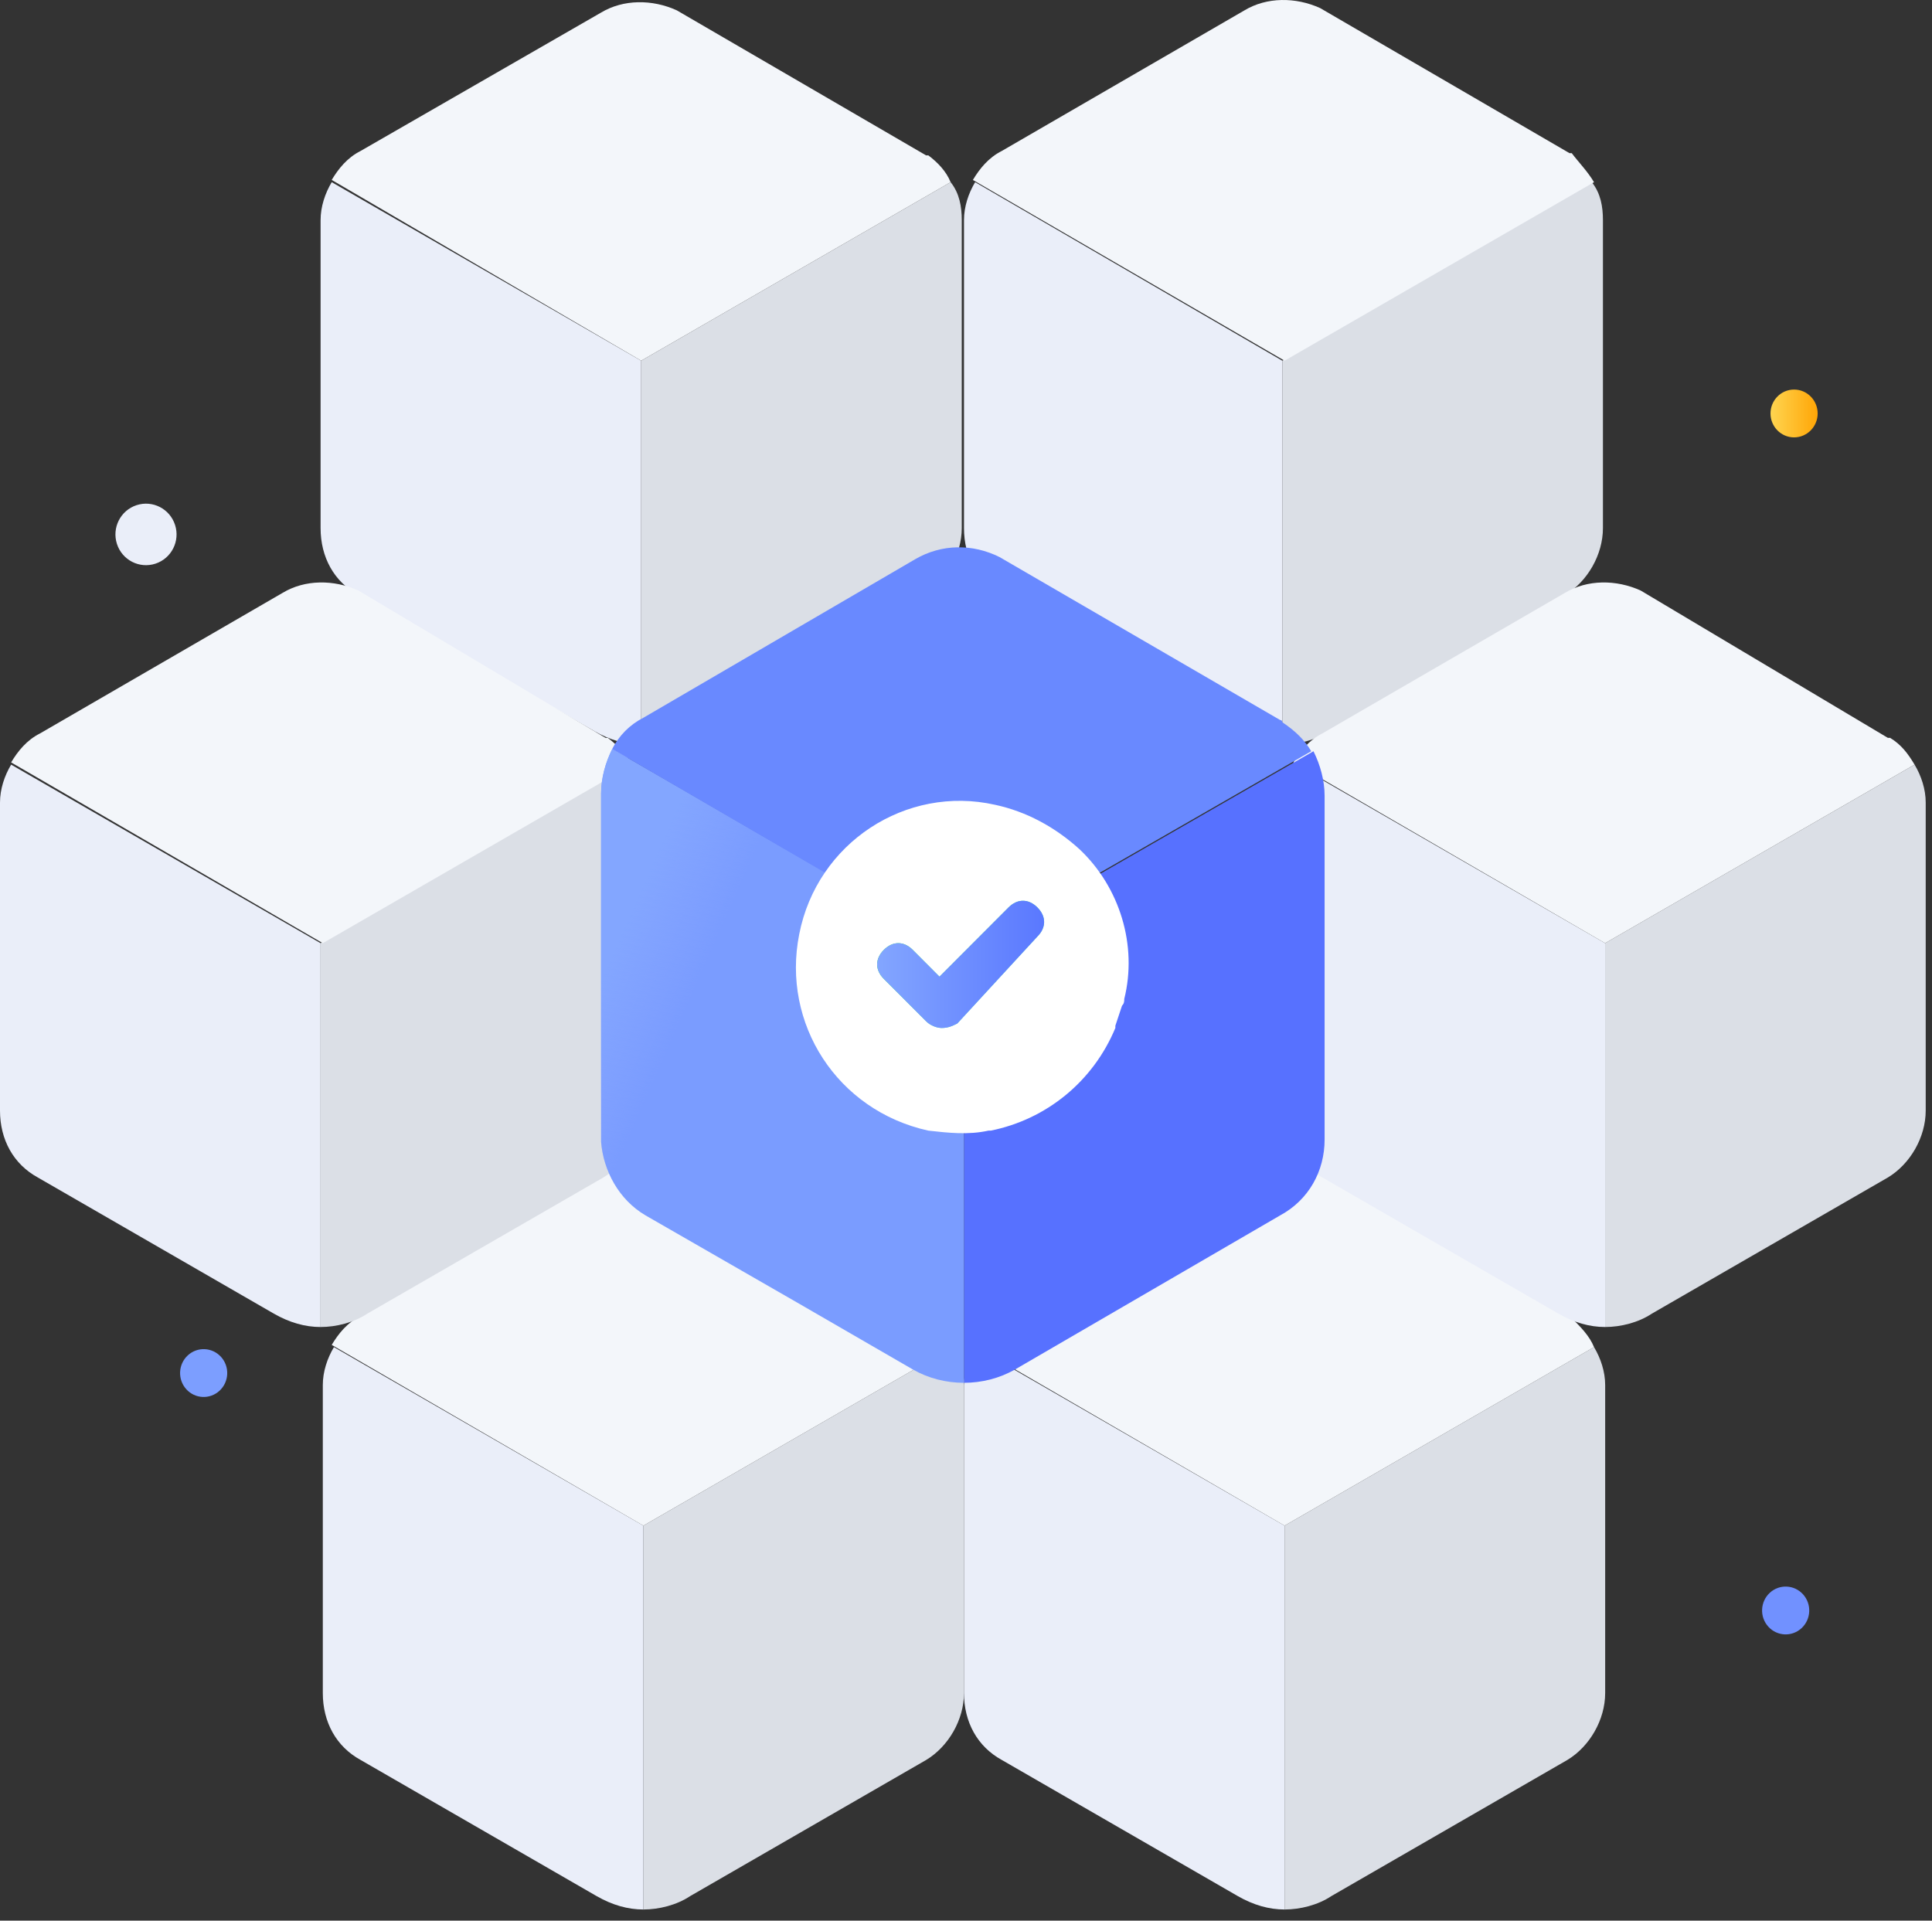 <svg width="173" height="172" viewBox="0 0 173 172" fill="none" xmlns="http://www.w3.org/2000/svg">
<rect x="0" y="0" width="173" height="172" fill="#333333" stroke="none"/>
<path d="M13.919 50.478C15.356 50.008 16.143 48.454 15.675 47.008C15.208 45.561 13.665 44.77 12.227 45.24C10.79 45.71 10.004 47.264 10.471 48.71C10.938 50.157 12.482 50.949 13.919 50.478Z" fill="#EAEEF9"/>
<path d="M160.65 39.168C161.816 39.168 162.761 38.209 162.761 37.027C162.761 35.844 161.816 34.886 160.65 34.886C159.484 34.886 158.539 35.844 158.539 37.027C158.539 38.209 159.484 39.168 160.65 39.168Z" fill="url(#paint0_linear_7329_65422)"/>
<path d="M19.66 124.542C20.521 123.744 20.581 122.39 19.795 121.517C19.008 120.644 17.673 120.583 16.812 121.381C15.952 122.178 15.892 123.533 16.678 124.406C17.465 125.279 18.8 125.34 19.66 124.542Z" fill="#7C9EFF"/>
<path d="M161.321 145.805C162.181 145.007 162.241 143.653 161.455 142.78C160.668 141.907 159.333 141.846 158.472 142.643C157.612 143.441 157.552 144.796 158.338 145.669C159.125 146.541 160.46 146.602 161.321 145.805Z" fill="#7191FF"/>
<path d="M86.12 19.712V47.292C86.12 49.69 84.725 52.088 82.731 53.287L61.6 65.478C60.404 66.278 58.809 66.677 57.414 66.677V32.303L85.124 16.314C85.921 17.314 86.12 18.513 86.12 19.712Z" fill="#DBDFE6"/>
<path d="M57.413 32.303V66.677C56.018 66.677 54.623 66.278 53.227 65.478L32.096 53.287C29.903 52.088 28.707 49.89 28.707 47.292V19.712C28.707 18.513 29.106 17.314 29.704 16.314L57.413 32.303Z" fill="#EAEEF9"/>
<path d="M85.122 16.314L57.413 32.302L29.703 16.114C30.301 15.115 31.099 14.116 32.295 13.516L53.824 1.125C55.818 -0.074 58.41 -0.074 60.602 0.925L82.93 13.916C82.93 13.916 82.93 13.916 83.129 13.916C83.926 14.515 84.724 15.315 85.122 16.314Z" fill="#F3F6FA"/>
<path d="M143.534 19.712V47.292C143.534 49.69 142.139 52.088 140.146 53.287L119.014 65.478C117.818 66.278 116.224 66.677 114.828 66.677V32.303L142.538 16.314C143.335 17.314 143.534 18.513 143.534 19.712Z" fill="#DBDFE6"/>
<path d="M114.827 32.303V66.677C113.432 66.677 112.036 66.278 110.641 65.478L89.709 53.287C87.516 52.088 86.32 49.89 86.32 47.292V19.712C86.32 18.513 86.719 17.314 87.317 16.314L114.827 32.303Z" fill="#EAEEF9"/>
<path d="M142.736 16.315L115.026 32.303L87.117 16.115C87.715 15.116 88.513 14.116 89.709 13.517L111.438 0.926C113.431 -0.273 116.023 -0.273 118.216 0.726L140.543 13.717C140.543 13.717 140.543 13.717 140.742 13.717C141.34 14.516 142.138 15.315 142.736 16.315Z" fill="#F3F6FA"/>
<path d="M86.32 124.036V151.616C86.32 154.014 84.924 156.412 82.931 157.611L61.8 169.802C60.603 170.602 59.009 171.001 57.613 171.001V136.627L85.323 120.638C85.921 121.638 86.32 122.837 86.32 124.036Z" fill="#DBDFE6"/>
<path d="M57.613 136.627V171.001C56.217 171.001 54.822 170.602 53.426 169.802L32.295 157.611C30.102 156.412 28.906 154.214 28.906 151.616V124.036C28.906 122.837 29.305 121.638 29.903 120.638L57.613 136.627Z" fill="#EAEEF9"/>
<path d="M85.322 120.639L57.612 136.627L29.703 120.439C30.301 119.44 31.099 118.44 32.295 117.841L54.024 105.25C56.017 104.051 58.609 104.051 60.802 105.05L83.129 118.041C83.129 118.041 83.129 118.041 83.328 118.041C84.126 118.84 84.923 119.639 85.322 120.639Z" fill="#F3F6FA"/>
<path d="M143.734 124.036V151.616C143.734 154.014 142.338 156.412 140.345 157.611L119.214 169.802C118.018 170.602 116.423 171.001 115.027 171.001V136.627L142.737 120.638C143.335 121.638 143.734 122.837 143.734 124.036Z" fill="#DBDFE6"/>
<path d="M115.027 136.627V171.001C113.631 171.001 112.236 170.602 110.84 169.802L89.709 157.611C87.516 156.412 86.32 154.214 86.32 151.616V124.036C86.32 122.837 86.719 121.638 87.317 120.638L115.027 136.627Z" fill="#EAEEF9"/>
<path d="M142.736 120.639L115.026 136.627L87.117 120.439C87.715 119.44 88.513 118.44 89.709 117.841L111.438 105.25C113.431 104.051 116.023 104.051 118.216 105.05L140.543 118.041C140.543 118.041 140.543 118.041 140.742 118.041C141.54 118.84 142.337 119.639 142.736 120.639Z" fill="#F3F6FA"/>
<path d="M57.413 71.873V99.453C57.413 101.851 56.018 104.249 54.024 105.448L32.893 117.639C31.697 118.438 30.102 118.838 28.707 118.838V84.463L56.417 68.475C57.214 69.475 57.413 70.674 57.413 71.873Z" fill="#DBDFE6"/>
<path d="M28.706 84.463V118.838C27.311 118.838 25.915 118.438 24.52 117.639L3.389 105.448C1.196 104.249 0 102.051 0 99.453V71.873C0 70.674 0.399 69.475 0.997 68.475L28.706 84.463Z" fill="#EAEEF9"/>
<path d="M56.615 68.475L28.905 84.464L0.996 68.276C1.594 67.276 2.392 66.277 3.588 65.678L25.317 53.087C27.31 51.888 29.902 51.888 32.095 52.887L54.222 66.077C54.222 66.077 54.222 66.077 54.422 66.077C55.219 66.677 56.017 67.476 56.615 68.475Z" fill="#F3F6FA"/>
<path d="M172.437 71.873V99.453C172.437 101.851 171.041 104.249 169.048 105.448L147.917 117.639C146.721 118.438 145.126 118.838 143.73 118.838V84.463L171.44 68.475C172.038 69.475 172.437 70.674 172.437 71.873Z" fill="#DBDFE6"/>
<path d="M143.73 84.463V118.838C142.334 118.838 140.939 118.438 139.543 117.639L118.412 105.448C116.22 104.249 115.023 102.051 115.023 99.453V71.873C115.023 70.674 115.422 69.475 116.02 68.475L143.73 84.463Z" fill="#EAEEF9"/>
<path d="M171.439 68.475L143.729 84.464L115.82 68.276C116.418 67.276 117.216 66.277 118.412 65.678L140.141 53.087C142.134 51.888 144.726 51.888 146.919 52.887L169.047 66.077C169.047 66.077 169.047 66.077 169.246 66.077C170.243 66.677 170.841 67.476 171.439 68.475Z" fill="#F3F6FA"/>
<path d="M118.611 71.273V102.05C118.611 104.848 117.216 107.446 114.624 108.845L90.901 122.635C89.506 123.435 87.911 123.834 86.316 123.834V85.263L117.614 67.276C118.212 68.475 118.611 69.874 118.611 71.273Z" fill="#5771FF"/>
<path d="M86.318 85.263V109.645V123.835C84.723 123.835 83.129 123.435 81.733 122.636L71.367 116.64L57.811 108.846C55.419 107.447 54.024 104.849 53.824 102.251V71.074C53.824 69.675 54.223 68.276 54.821 67.077L86.318 85.263Z" fill="#7A9CFF"/>
<path d="M86.318 85.263V109.645V123.835C84.723 123.835 83.129 123.435 81.733 122.636L71.367 116.64L57.811 108.846C55.419 107.447 54.024 104.849 53.824 102.251V71.074C53.824 69.675 54.223 68.276 54.821 67.077L86.318 85.263Z" fill="url(#paint1_linear_7329_65422)"/>
<path d="M117.416 67.276L86.118 85.263L54.82 67.076C55.418 65.877 56.415 64.878 57.611 64.278L81.932 50.089C84.324 48.69 87.115 48.69 89.507 49.889L114.625 64.478C114.625 64.478 114.825 64.478 114.825 64.678C116.021 65.478 116.818 66.277 117.416 67.276Z" fill="#6989FF"/>
<path d="M100.671 89.46C100.671 89.66 100.671 89.859 100.472 90.059C100.272 90.659 100.073 91.258 99.874 91.858C99.874 91.858 99.874 91.858 99.874 92.058C97.88 96.854 93.694 100.252 88.71 101.251H88.51C86.716 101.651 84.922 101.451 83.128 101.251C74.955 99.452 69.971 91.658 71.566 83.664C73.161 75.47 81.135 70.274 89.109 72.073C91.9 72.672 94.491 74.071 96.684 76.07C100.272 79.467 101.867 84.663 100.671 89.46Z" fill="white"/>
<path d="M84.324 92.059C83.925 92.059 83.327 91.859 82.929 91.459L79.141 87.662C78.344 86.862 78.344 85.863 79.141 85.064C79.938 84.264 80.935 84.264 81.733 85.064L84.125 87.462L90.305 81.266C91.102 80.467 92.099 80.467 92.896 81.266C93.694 82.066 93.694 83.065 92.896 83.865L85.72 91.659C85.321 91.859 84.922 92.059 84.324 92.059Z" fill="url(#paint2_linear_7329_65422)"/>
<path d="M84.324 92.059C83.925 92.059 83.327 91.859 82.929 91.459L79.141 87.662C78.344 86.862 78.344 85.863 79.141 85.064C79.938 84.264 80.935 84.264 81.733 85.064L84.125 87.462L90.305 81.266C91.102 80.467 92.099 80.467 92.896 81.266C93.694 82.066 93.694 83.065 92.896 83.865L85.72 91.659C85.321 91.859 84.922 92.059 84.324 92.059Z" fill="url(#paint3_linear_7329_65422)"/>
<defs>
<linearGradient id="paint0_linear_7329_65422" x1="158.607" y1="36.997" x2="162.703" y2="36.997" gradientUnits="userSpaceOnUse">
<stop offset="0.003" stop-color="#FFD44F"/>
<stop offset="1" stop-color="#FFA607"/>
</linearGradient>
<linearGradient id="paint1_linear_7329_65422" x1="57.776" y1="78.82" x2="65.057" y2="82.033" gradientUnits="userSpaceOnUse">
<stop stop-color="#83A6FF"/>
<stop offset="1" stop-color="#87A5FF" stop-opacity="0"/>
</linearGradient>
<linearGradient id="paint2_linear_7329_65422" x1="90.413" y1="88.863" x2="83.875" y2="82.341" gradientUnits="userSpaceOnUse">
<stop stop-color="#51DFD4"/>
<stop offset="1" stop-color="#1BE068"/>
</linearGradient>
<linearGradient id="paint3_linear_7329_65422" x1="78.544" y1="86.368" x2="93.49" y2="86.368" gradientUnits="userSpaceOnUse">
<stop stop-color="#83A6FF"/>
<stop offset="1" stop-color="#5A78FF"/>
</linearGradient>
</defs>
</svg>
